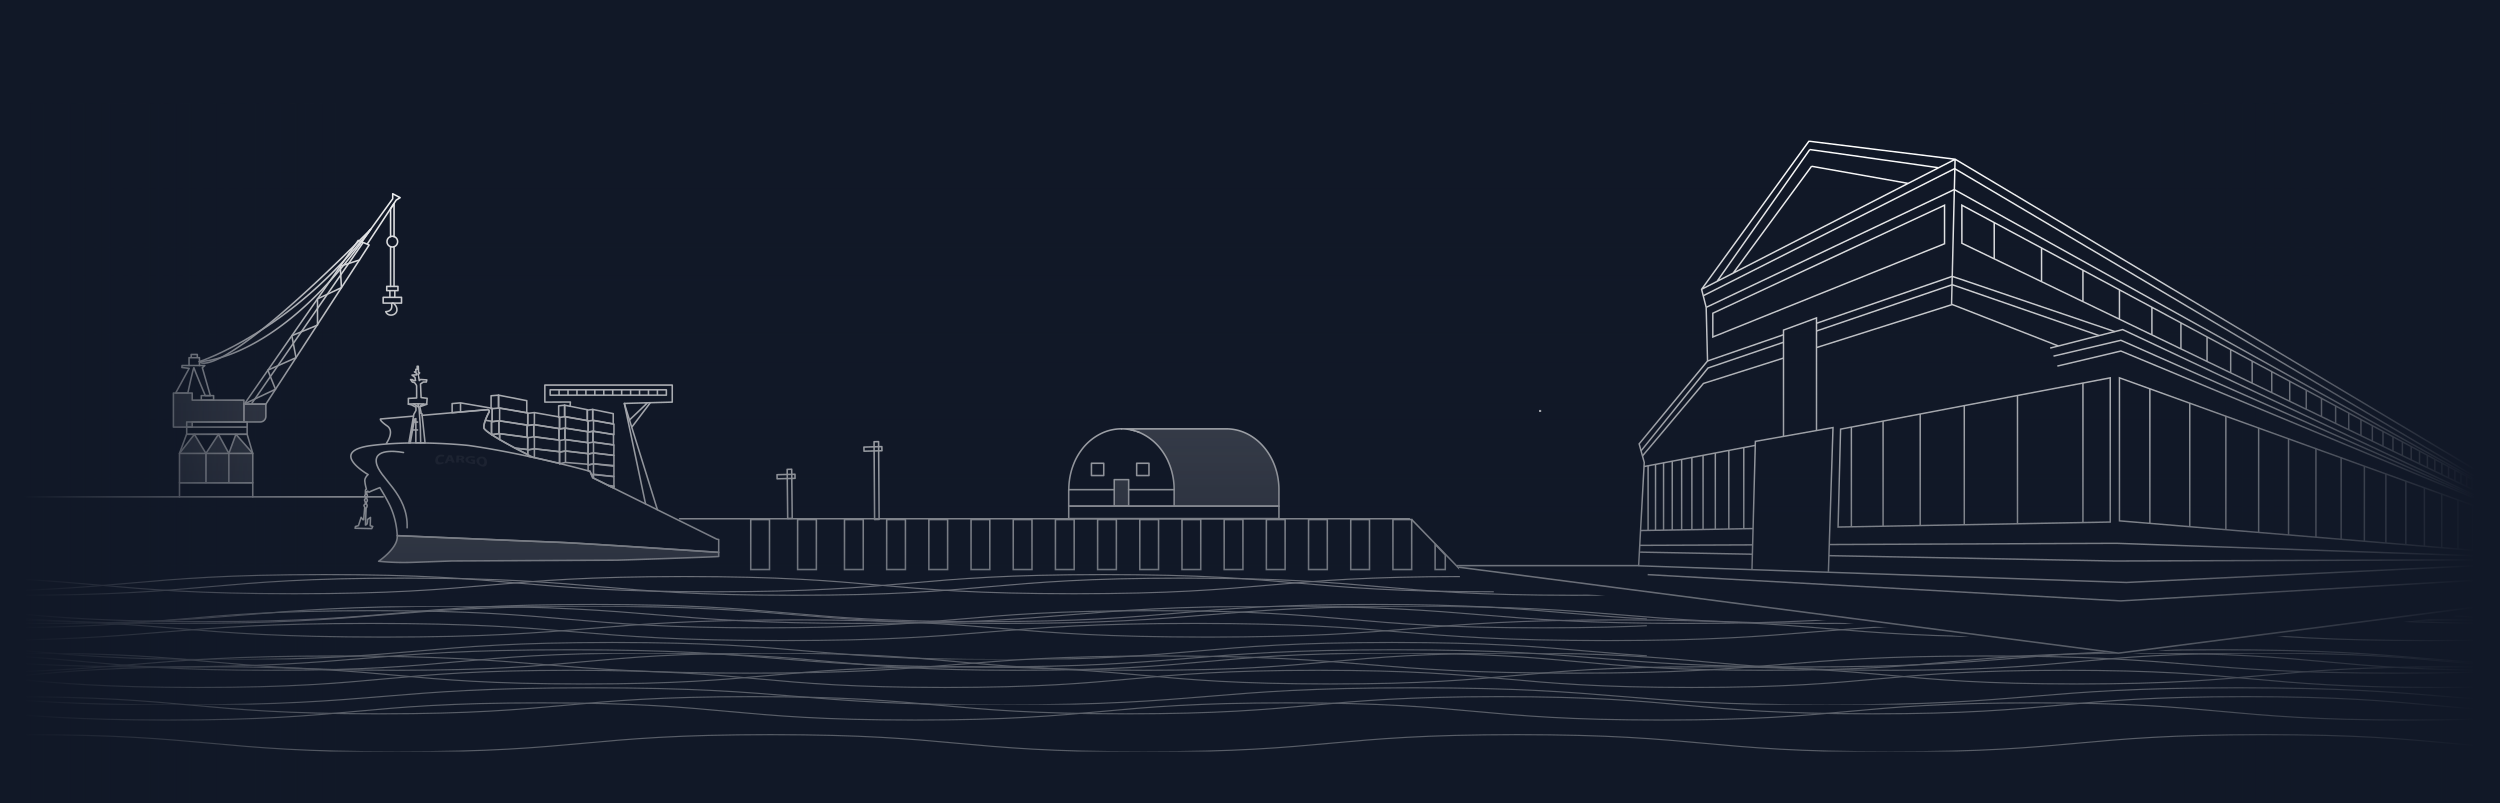 <svg viewBox="0 0 1600 514" fill="none" xmlns="http://www.w3.org/2000/svg">
  <rect x="0" y="0" width="1600" height="514" fill="#808080" stroke="none"/>
  <g clip-path="url(#a)">
    <path fill="#111827" d="M-211.027 0h2022.05v672.918h-2022.05z" />
    <path d="M245.211 318H-18.926" stroke="#fff" stroke-width="1.017" stroke-linecap="round" stroke-linejoin="round" />
    <path d="M258.24 289.615s-18.717-3.898-17.414 6.2c1.303 10.098 20.602 20.059 19.732 41.963M358.478 296.675l-.375.08v-.172l.375.092ZM261.653 283.453h.929l2.704-15.255.848-.304v15.559h5.898l-2.012-18.734-.744-.31.179-.636-.773-3.404 4.406-1.616.282-3.84-3.863-.481-.387-8.729 1.828-1.203h1.909l.305-1.358-3.99-.281-.847.716s-.623-3.84-.542-3.914c.081-.075.772-1.026.772-1.026l-.697-.458-.156-3.766h-.721v1.949h-.836v1.639h-.905l1.597 1.049v.842l-3.142.155 1.931 1.536.156 1.352.179.619h-1.338l-.646-.642h-1.234l1.153 1.611 1.39.309 1.003 1.33.335.745.029 7.806-5.305.252v3.69l1.983.43 2.883 1.485v2.126l-1.366 2.458-2.036 11.72-1.159 6.579Z" stroke="#fff" stroke-linecap="round" stroke-linejoin="round" />
    <path d="M261.371 258.655a71.185 71.185 0 0 1 11.717.098" stroke="#fff" stroke-linecap="round" stroke-linejoin="round" />
    <path d="M264.767 258.484c.052.12 2.601 1.782 2.601 1.782M270.822 258.558c-.075 0-1.805 1.221-1.805 1.221M267.5 258.455l.721 3.192.796 11.21.207 10.597M264.946 270.124h2.283M264.046 275.172h3.183M314.996 277.872v.516l-.341-.224h-.097v-.08l-.537-.355.542.068.433.075Z" stroke="#fff" stroke-linecap="round" stroke-linejoin="round" />
    <path d="M314.581 269.602v8.218l-.537-.063c-2.56-1.719-4.255-3.175-4.347-4.011-.127-1.238.317-2.98.963-4.74l3.921.596ZM294.734 257.83v5.852l-5.374.47V258.3l5.374-.47ZM314.996 261.326v8.304l-4.359-.664a47.392 47.392 0 0 1 2.375-5.273 1.042 1.042 0 0 0-.065-1.057 1.044 1.044 0 0 0-.961-.456l-17.252 1.502v-5.852l19.564 3.376.698.12ZM337.76 287.695v3.261a554.412 554.412 0 0 1-8.072-4.161h-.035l7.986.906.121-.006ZM319.77 277.47v3.829a116.981 116.981 0 0 1-4.763-2.906v-.246l4.44-.631.323-.046Z" stroke="#fff" stroke-linecap="round" stroke-linejoin="round" />
    <path d="M337.76 279.918v.229l-.092 7.565-7.951-.894h-.035c-3.252-1.719-6.764-3.639-9.918-5.479v-3.828l17.604 2.367.392.04ZM319.32 269.287v8.218l-4.324.613-.346.046-.098.017v-8.315l.444-.052 4.324-.527Z" stroke="#fff" stroke-linecap="round" stroke-linejoin="round" />
    <path d="m319.32 269.287 18.043 2.791v7.76l-18.043-2.333v-8.218Z" stroke="#fff" stroke-linecap="round" stroke-linejoin="round" />
    <path d="m319.753 269.327-4.757.579v-8.304l4.757-.482v8.207ZM319.753 261.12l18.007 3.152v7.84l-18.007-2.785v-8.207ZM319.072 261.126l-4.78.481v-8.321l4.78-.384v8.224Z" stroke="#fff" stroke-linecap="round" stroke-linejoin="round" />
    <path d="m319.072 252.902 18.06 3.53v7.732l-18.06-3.038v-8.224ZM341.999 287.213v5.645l-.767-.166-3.46-.751v-4l4.227-.728ZM358.103 289.087v7.158l-2.104-.166a775.174 775.174 0 0 0-14-3.221v-5.645l15.101 1.76 1.003.114Z" stroke="#fff" stroke-linecap="round" stroke-linejoin="round" />
    <path d="m342.004 287.242-4.244.745v-7.834l4.244-.659v7.748ZM342.004 279.494l16.099 2.2-.092 7.382-16.007-1.834v-7.748ZM341.612 279.522l-4.249.66v-7.846l4.249-.573v7.759Z" stroke="#fff" stroke-linecap="round" stroke-linejoin="round" />
    <path d="m341.612 271.763 16.134 2.533v7.347l-16.134-2.121v-7.759Z" stroke="#fff" stroke-linecap="round" stroke-linejoin="round" />
    <path d="m342.004 271.797-4.244.573v-7.835l4.244-.487v7.749ZM342.004 264.048l16.099 2.86v7.422l-16.099-2.533v-7.749ZM361.909 288.617v7.342l-3.425.722h-.006l-.375.074v-7.421l3.806-.717ZM376.393 290.337v6.797l-14.484-1.175v-7.342l14.404 1.708.08.012Z" stroke="#fff" stroke-linecap="round" stroke-linejoin="round" />
    <path d="m361.909 288.641-3.806.722v-7.422l3.806-.642v7.342ZM361.909 281.299l14.484 2.018-.08 7.009-14.404-1.685v-7.342ZM361.557 281.327l-3.811.648v-7.433l3.811-.562v7.347Z" stroke="#fff" stroke-linecap="round" stroke-linejoin="round" />
    <path d="m361.557 273.98 14.514 2.316v6.974l-14.514-1.943v-7.347Z" stroke="#fff" stroke-linecap="round" stroke-linejoin="round" />
    <path d="m361.909 274.009-3.806.567v-7.422l3.806-.487v7.342ZM361.909 266.667l14.484 2.608v7.049l-14.484-2.315v-7.342ZM361.361 266.679l-3.817.487v-7.433l3.817-.412v7.358Z" stroke="#fff" stroke-linecap="round" stroke-linejoin="round" />
    <path d="m361.361 259.321 14.525 2.911v6.952l-14.525-2.505v-7.358ZM379.824 289.878v6.975l-3.431.767v-7.049l3.431-.693ZM379.83 289.873l13.095 1.593v6.47l-13.095-1.089v-6.974Z" stroke="#fff" stroke-linecap="round" stroke-linejoin="round" />
    <path d="m379.83 289.901-3.437.693v-7.043l3.437-.631v6.981ZM379.83 282.92l13.095 1.863-.069 6.671-13.026-1.553v-6.981ZM379.513 282.955l-3.442.625v-7.049l3.442-.562v6.986Z" stroke="#fff" stroke-linecap="round" stroke-linejoin="round" />
    <path d="m379.513 275.969 13.124 2.132v6.642l-13.124-1.788v-6.986Z" stroke="#fff" stroke-linecap="round" stroke-linejoin="round" />
    <path d="m379.83 275.998-3.437.556v-7.043l3.437-.488v6.975ZM379.83 269.023l13.095 2.396v6.705l-13.095-2.126v-6.975ZM379.334 269.035l-3.448.487v-7.055l3.448-.418v6.986Z" stroke="#fff" stroke-linecap="round" stroke-linejoin="round" />
    <path d="m379.334 262.049 13.135 2.664v6.62l-13.135-2.298v-6.986ZM379.824 296.813v6.975l-1.153.258-.121-.293-.905-2.143h-.173l-.577-.161-.19-.051-.323-.086v-3.748l3.442-.751ZM379.83 296.818l13.095 1.588v6.476l-13.095-1.089v-6.975Z" stroke="#fff" stroke-linecap="round" stroke-linejoin="round" />
    <path d="M379.83 303.495v2.464l-.427-.212-.715-1.696-.126-.298 1.268-.258ZM392.925 305.088v6.47l-2.128-.177-1.412-.699-9.555-4.723v-2.464l7.646.934 5.449.659Z" stroke="#fff" stroke-linecap="round" stroke-linejoin="round" />
    <path d="M392.925 311.112v1.324l-2.128-1.055-1.413-.699 3.541.43Z" stroke="#fff" stroke-linecap="round" stroke-linejoin="round" />
    <path opacity=".29" d="M459.973 353.515v2.625c0 .252-64.482 2.367-65.001 2.367l-105.941.516s-13.672.51-25.371.894a164.829 164.829 0 0 1-21.335-.705s11.965-8.098 11.896-15.571v-.826c8.511.361 87.166 3.674 102.21 4.224 15.234.539 96.398 5.995 103.542 6.476Z" fill="#fff" />
    <path d="M459.973 353.515v2.625c0 .252-64.482 2.367-65.001 2.367l-105.941.516s-13.672.51-25.371.894a164.829 164.829 0 0 1-21.335-.705s11.965-8.098 11.896-15.571v-.826c8.511.361 87.166 3.674 102.21 4.224 15.234.539 96.398 5.995 103.542 6.476Z" stroke="#fff" stroke-linecap="round" stroke-linejoin="round" />
    <path d="M459.968 345.285v8.23c-7.139-.481-88.32-5.943-103.531-6.499-15.044-.544-93.7-3.863-102.216-4.224a51.008 51.008 0 0 0-3.921-17.537c-1.788-4.418-7.208-13.181-7.208-13.181s-5.766 2.258-6.527 2.74c-.761.481-1.153-.505-1.153-.505l-.577.287-.127 1.782a.675.675 0 0 1 .386.671 1.03 1.03 0 0 1-.311.745l-.144 1.203c.266.347.425.763.455 1.198a1.554 1.554 0 0 1-.651 1.226l.075 1.181c.277.321.439.724.461 1.146a3.265 3.265 0 0 1-.68 1.513l-.433 10.746c.347-.078.659-.263.894-.527.484-.482.484-3.032.484-3.032l1.863-1.272-.161 5.301 1.608.452-.674 1.393-10.627-.241.23-1.106 1.932-.573 1.695-5.29 1.153 1.491h.467l.71-7.932-.404-.785c-.404-.785.727-1.232.727-1.232v-1.605a1.99 1.99 0 0 1-.45-.974c-.069-.574.64-.935.64-.935v-1.146s-.323 0-.484-.475c-.162-.476.438-.98.438-.98a15.483 15.483 0 0 1 0-2.774.83.83 0 0 1 .628-.688 27.306 27.306 0 0 1-1.066-5.255c-.127-2.241 2.133-4.104 2.133-4.104s-26.374-14.963 2.353-18.614c2.958-.378 5.973-.676 8.989-.911 6.74-.522 13.504-.711 19.853-.711 18.365 0 33.155 1.622 33.155 1.622 12.945 1.851 26.074 4.356 37.768 6.877l.876.189c.871.184 1.73.373 2.584.573l.772.167h.104l2.26.504 4.037.917.882.201.871.2.859.201 1.361.321.34.08 1.487.349 1.782.425 2.105.504.375.097a684.701 684.701 0 0 1 17.909 4.585l.323.086.19.052.577.16h.138l.9 2.144.127.292.715 1.719.421.212 3.379 1.674 6.175 3.054 1.413.699 2.128 1.055 65.883 32.592 1.275.252ZM270.141 265.831l41.845-3.651a1.06 1.06 0 0 1 .961.456 1.042 1.042 0 0 1 .065 1.057c-1.332 2.568-3.627 7.45-3.344 10.041.386 3.656 31.564 18.958 31.564 18.958M246.984 284.17s5.997-7.932.779-11.588c-5.218-3.657-4.25-4.43-4.25-4.43l21.104-1.84" stroke="#fff" stroke-linecap="round" stroke-linejoin="round" />
    <g opacity=".29" fill="#fff">
      <path opacity=".29" d="M283.888 296.538a7.698 7.698 0 0 1-1.823.573c-2.421.573-3.575-.533-3.459-2.573.109-2.436 1.88-3.668 4.001-3.519a5.132 5.132 0 0 1 1.73.326l-.38.986a4.034 4.034 0 0 0-1.321-.212 2.158 2.158 0 0 0-1.653.553 2.142 2.142 0 0 0-.517.722c-.119.274-.179.57-.177.868-.069 1.313.715 1.949 2.128 1.72a6.61 6.61 0 0 0 1.338-.379c.011.31.069.619.133.935ZM286.759 295.013c-.196.442-.392.883-.577 1.341-.576.069-1.107.144-1.655.23.831-1.903 1.661-3.64 2.48-5.267l2.076.092c.628 1.593 1.263 3.1 1.914 4.584-.576 0-1.153.029-1.73.086-.161-.389-.317-.773-.473-1.146-.68.004-1.358.031-2.035.08Zm1.839-.905c-.121-.333-.247-.665-.374-1.003-.127-.338-.208-.642-.294-.928-.127.28-.254.647-.387.934l-.484 1.048 1.539-.051ZM292.179 291.609a20.183 20.183 0 0 1 2.116 0 5.298 5.298 0 0 1 2.249.447 1 1 0 0 1 .606.94c0 .573-.675.894-1.286.997a1.323 1.323 0 0 1 .905.865c.149.435.325.859.525 1.273a39.208 39.208 0 0 0-1.638-.121 4.01 4.01 0 0 1-.45-1.031c-.161-.573-.461-.711-1.107-.739h-.484c0 .573-.058 1.146-.092 1.719h-1.592c.081-1.456.162-2.9.248-4.35Zm1.471 1.937h.628c.796 0 1.28-.189 1.297-.573.018-.384-.415-.619-1.153-.653a6.67 6.67 0 0 0-.721 0c-.005.43-.028.825-.051 1.226ZM304.006 296.968a12.57 12.57 0 0 1-2.341-.178 6.847 6.847 0 0 1-2.837-1.026 1.97 1.97 0 0 1-.934-1.719c.069-1.45 1.793-2.201 4.093-2.103.658.012 1.31.126 1.932.338-.115.298-.236.573-.357.888a4.98 4.98 0 0 0-1.626-.338c-1.321-.092-2.336.327-2.37 1.301-.035.974.859 1.57 2.156 1.776.258.052.522.069.784.052 0-.338 0-.676.029-1.014l-1.078-.138v-.831c.871.092 1.73.189 2.606.292 0 .917-.029 1.811-.057 2.7ZM311.64 295.919c-.116 2.338-1.505 3.169-3.5 2.487-1.995-.682-3.2-2.103-3.154-3.576.046-1.473 1.424-2.648 3.494-2.59 2.07.057 3.258 1.713 3.16 3.679Zm-4.988-.854a2.201 2.201 0 0 0 1.609 2.292c1.049.298 1.684-.458 1.73-1.719.052-1.175-.508-2.229-1.597-2.292-1.09-.063-1.707.642-1.742 1.719Z" />
    </g>
    <path d="m413.129 322.43-13.562-64.239 30.671-.842v-10.906h-81.534v10.906l16.347-.052-.184 2.728M414.369 257.83l-11.503 10.952" stroke="#fff" stroke-linecap="round" stroke-linejoin="round" />
    <path d="M426.467 249.469h-74.372v3.438h74.372v-3.438ZM357.815 249.469v3.432M363.535 249.469v3.432M369.255 249.469v3.432M374.975 249.469v3.432M380.695 249.469v3.432M386.415 249.469v3.432M392.141 249.469v3.432M397.861 249.469v3.432M403.581 249.469v3.432M409.301 249.469v3.432M415.021 249.469v3.432M420.741 249.469v3.432M399.568 258.192l21.173 68.01M416.185 257.733l-11.872 15.709M901.973 332h-467" stroke="#fff" stroke-linecap="round" stroke-linejoin="round" />
    <path d="m903.473 332.5 31.5 32.5" stroke="#fff" />
    <g clip-path="url(#b)" stroke="#fff" stroke-width=".945" stroke-miterlimit="10">
      <path d="m1647.03 359.046-286.14 13.731-312.17-10.659" />
      <path d="m1624.6 332.14-38.22-16.782v-13.402l-335.03-200.042-93.64-11.55-68.7 94.793 2.94 11.544.87 34.324-43.77 53.06 3.27 11.88-3.6 66.153M1251.25 102.039 1249 194.59M1240.75 107.351l-82.49-11.647M1158.26 95.704l-59.37 84.387M1251.35 101.914l-162.34 83.243M1159.41 106.405l61.82 10.961M1159.41 106.405l-50.19 68.394" />
      <path d="m1091.95 196.708 158.79-75.393 335.64 186.633" />
      <path d="m1096.2 215.663 148.3-59.675V131.33l-148.3 69.135v15.198Z" />
      <path d="m1586.38 306.535-335.42-198.616-160.76 81.283" />
      <path d="M1255.6 131.33v24.35l328.85 158.533v-6.265L1255.6 131.33ZM1276.3 165.654v-23.212M1306.59 180.262v-21.545M1333.08 193.034v-20.093M1356.45 204.297v-18.804M1377.22 214.312v-17.666M1395.8 223.265v-16.637M1412.51 231.327v-15.726M1427.63 238.614v-14.889M1441.38 245.243v-14.135M1453.92 251.29v-13.444M1465.42 256.835v-12.812M1476 261.929v-12.23M1485.76 266.638v-11.695M1494.8 270.991v-11.194M1503.19 275.036v-10.729M1511.01 278.806v-10.303M1518.3 282.323v-9.906M1525.12 285.613v-9.528M1531.51 288.691v-9.179M1537.52 291.591v-8.85M1543.17 294.313v-8.535M1548.49 296.876v-8.24M1553.53 299.303v-7.966M1558.29 301.6v-7.705M1562.8 303.773v-7.459M1567.07 305.836v-7.225M1571.13 307.79v-6.992M1575 309.661v-6.786M1578.68 311.43v-6.581M1582.19 313.123v-6.389M1312.11 222.772l46.39-11.846 227.88 107.215" />
      <path d="m1316.69 234.295 40.66-9.638 228.16 94.951" />
      <path d="m1314.23 227.92 43.12-10.132 228.57 101.046" />
      <path d="m1356.45 241.815 232.87 84.004v26.914l-232.87-19.394v-91.524ZM1176.37 337.302l174.18-3.202v-92.285l-172.58 32.83-1.6 62.657ZM1049.95 339.544l72.01-1.262M1052.18 298.577l71.08-13.526M1092.82 231.025l48.62-16.809M1353.47 212.208l-104.03-35.332-86.88 30.033M1141.44 219.042l-48.33 16.474-42.83 53.025" />
      <path d="m1343.44 214.772-94-32.556-86.88 29.622M1141.44 229.154l-51.24 16.254-39.02 46.41" />
      <path d="m1317.36 221.428-67.92-26.53-86.88 27.558M1162.56 275.529V203.46l-21.12 7.795v68.024" />
      <path d="m1170.18 365.963 2.94-92.312-49.68 8.829-2.17 81.776M985.466 262.813h.411v.41h-.411v-.41ZM1375.91 334.95v-86.115M1401.45 337.082v-79.033M1424.55 339.009v-72.624M1445.53 340.757v-66.811M1464.67 342.347v-61.491M1482.2 343.807v-56.63M1498.33 345.151v-52.155M1513.2 346.392v-48.035M1526.96 347.536V303.32M1539.73 348.599v-40.672M1551.62 349.593v-37.374M1562.71 350.519v-34.297M1573.09 351.382v-31.417M1582.8 352.191v-28.723M1333.08 334.422V245.14M1291.19 335.19v-82.084M1257.14 335.814v-76.23M1228.93 336.328v-71.376M1205.17 336.767v-67.298M1184.88 337.137v-63.808M1116.02 338.385v-51.956M1106.45 338.556v-50.31M1097.81 338.707v-48.816M1089.96 338.844v-47.459M1082.8 338.967V292.75M1076.25 339.084v-45.087M1070.23 339.187v-44.045M1064.68 339.283v-43.085M1059.54 339.372v-42.194M1054.78 339.461v-41.378M1049.52 349.024l72.16-.308M1593.13 356.003l-238.66-8.288-183.73.788M1593.13 358.286l-239.66.761-182.96-3.428M1049.69 353.356l71.83 1.344M1666.95 366.571l-309.75 18.003-302.69-16.807" />
    </g>
    <path d="M729.093 276.725c-.369-.156-.746-.297-1.122-.439M726.152 275.683a25.625 25.625 0 0 0-2.316-.582M717.719 274.455a29.118 29.118 0 0 0-6.117.646 25.71 25.71 0 0 0-2.316.582 29.34 29.34 0 0 0-2.941 1.042 34.34 34.34 0 0 0-14.663 11.904c-.341.475-.711.965-.995 1.461-.163.256-.327.511-.483.766a36.139 36.139 0 0 0-.902 1.547c-.149.262-.292.532-.441.801a38.332 38.332 0 0 0-.803 1.625 20.534 20.534 0 0 0-.71 1.674c-.234.56-.462 1.135-.668 1.717-.106.29-.213.581-.312.879a41.554 41.554 0 0 0-1.421 5.292 3.99 3.99 0 0 0-.086.419 37.306 37.306 0 0 0-.397 2.397c0 .156-.05.32-.064.476a36.872 36.872 0 0 0-.249 2.554 41.67 41.67 0 0 0-.114 3.135" stroke="#fff" stroke-linecap="round" stroke-linejoin="round" />
    <path d="M818.523 313.4v10.528h-67.065v-10.542c0-1.057-.035-2.128-.114-3.135a36.875 36.875 0 0 0-.248-2.554c0-.156 0-.319-.064-.475a37.93 37.93 0 0 0-.398-2.398 3.986 3.986 0 0 0-.085-.419 41.89 41.89 0 0 0-1.421-5.292c-.1-.298-.206-.588-.313-.879a32.668 32.668 0 0 0-.668-1.717c-.234-.567-.483-1.128-.71-1.674a38.936 38.936 0 0 0-.803-1.625c-.149-.269-.291-.539-.44-.801a37.242 37.242 0 0 0-1.386-2.313 34.698 34.698 0 0 0-.994-1.461 34.356 34.356 0 0 0-14.664-11.904c-.369-.156-.746-.297-1.122-.439a28.464 28.464 0 0 0-1.819-.603 25.71 25.71 0 0 0-2.316-.582 29.111 29.111 0 0 0-6.117-.646h67.066c18.57-.014 33.681 17.423 33.681 38.931Z" stroke="#fff" stroke-linecap="round" stroke-linejoin="round" />
    <path opacity=".25" d="M818.523 313.4v10.528h-67.065v-10.542c0-1.057-.035-2.128-.114-3.135a36.875 36.875 0 0 0-.248-2.554c0-.156 0-.319-.064-.475a37.93 37.93 0 0 0-.398-2.398 3.986 3.986 0 0 0-.085-.419 41.89 41.89 0 0 0-1.421-5.292c-.1-.298-.206-.588-.313-.879a32.668 32.668 0 0 0-.668-1.717c-.234-.567-.483-1.128-.71-1.674a38.936 38.936 0 0 0-.803-1.625c-.149-.269-.291-.539-.44-.801a37.242 37.242 0 0 0-1.386-2.313 34.698 34.698 0 0 0-.994-1.461 34.356 34.356 0 0 0-14.664-11.904c-.369-.156-.746-.297-1.122-.439a28.464 28.464 0 0 0-1.819-.603 25.71 25.71 0 0 0-2.316-.582 29.111 29.111 0 0 0-6.117-.646h67.066c18.57-.014 33.681 17.423 33.681 38.931Z" fill="#fff" />
    <path d="M722.323 313.386H751.458M751.465 323.928h-67.492v-10.542h29.15" stroke="#fff" stroke-linecap="round" stroke-linejoin="round" />
    <path d="M722.337 306.966h-9.228v16.962h9.228v-16.962Z" stroke="#fff" stroke-linecap="round" stroke-linejoin="round" />
    <path opacity=".25" d="M722.337 306.966h-9.228v16.962h9.228v-16.962Z" fill="#fff" />
    <path d="M818.523 323.928H683.981v7.973h134.542v-7.973ZM706.388 296.496h-7.865v7.852h7.865v-7.852ZM735.338 296.496h-7.864v7.852h7.864v-7.852ZM131.795 290.173v18.791H114.87v-18.791l9.541-12.215 7.384 12.215Z" stroke="#fff" stroke-linecap="round" stroke-linejoin="round" />
    <path d="M146.475 290.173v18.791h-14.68v-18.791l8.01-12.215 6.67 12.215ZM161.765 290.173v18.791h-15.29v-18.791l4.512-12.215 10.778 12.215Z" stroke="#fff" stroke-linecap="round" stroke-linejoin="round" />
    <path opacity=".25" d="M131.795 290.173v18.791H114.87v-18.791l9.541-12.215 7.384 12.215Z" fill="#fff" />
    <path opacity=".25" d="M146.475 290.173v18.791h-14.68v-18.791l8.01-12.215 6.67 12.215ZM161.765 290.173v18.791h-15.29v-18.791l4.512-12.215 10.778 12.215Z" fill="#fff" />
    <path d="M114.87 290.173h46.89l-3.591-12.215h-38.782l-4.517 12.215Z" stroke="#fff" stroke-linecap="round" stroke-linejoin="round" />
    <path d="M119.485 277.958h38.684v-4.619h-38.684v4.619ZM119.485 273.334h38.684v-3.278h-38.684v3.278ZM128.82 256.085h7.89v-2.874h-7.89v2.874Z" stroke="#fff" stroke-linecap="round" stroke-linejoin="round" />
    <path d="M119.485 251.549h3.526v4.537h33.103v13.971h-33.103v3.277h-12.038v-21.785h8.512ZM114.87 318v-9.036h46.89V318" stroke="#fff" stroke-linecap="round" stroke-linejoin="round" />
    <path d="M112.418 251.543h7.786s3.711-17.384 3.94-16.13c.229 1.254 7.247 17.794 7.247 17.794h3.215l-5.111-17.859 1.591-1.418h-14.571l-.114 1.254 4.67.573-8.653 15.786Z" stroke="#fff" stroke-linecap="round" stroke-linejoin="round" />
    <path d="M127.648 233.935v-5.017h-6.659v5.017M122.351 228.918v-2.051h3.929v2.051M156.349 258.648c.142-.414 72.926-104.787 72.926-104.787l6.97 2.928-66.093 101.859h-13.803ZM160.812 258.654l71.618-103.468M231.651 154.494l19.688-27.282V124l4.741 2.514-2.507 1.538-18.385 27.931" stroke="#fff" stroke-linecap="round" stroke-linejoin="round" />
    <path d="M127.621 231.427s58.366-18.83 109.474-84.524" stroke="#fff" stroke-linecap="round" stroke-linejoin="round" />
    <path d="M127.621 231.427s9.067 16.49 109.474-84.524" stroke="#fff" stroke-linecap="round" stroke-linejoin="round" />
    <path d="M127.621 231.427s51.184 0 109.474-84.524M166.55 270.056h-10.435v-11.402h14.042v7.793a3.608 3.608 0 0 1-3.607 3.609v0Z" stroke="#fff" stroke-linecap="round" stroke-linejoin="round" />
    <path opacity=".25" d="M119.485 251.549h3.526v4.537h33.103v13.971h-33.103v3.277h-12.038v-21.785h8.512ZM166.55 270.056h-10.435v-11.402h14.042v7.793a3.608 3.608 0 0 1-3.607 3.609Z" fill="#fff" />
    <path d="M230.065 166.305c-.141.218-12.304 4.057-12.304 4.057l.752 13.748-15.312 7.143v16.823l-16.429 6.762 2.67 14.08-18.032 7.983 4.905 12.226-20.222 9.521M252.189 183.292V157.88M249.966 157.88v25.412M252.189 151.489v-21.245l-2.223 3.277v17.968" stroke="#fff" stroke-linecap="round" stroke-linejoin="round" />
    <path d="M251.083 158.071a3.385 3.385 0 0 0 3.384-3.387 3.385 3.385 0 1 0-6.768 0 3.385 3.385 0 0 0 3.384 3.387ZM247.508 186.002h7.182v-2.71h-7.182v2.71ZM249.524 190.299h3.15v-4.297h-3.15v4.297ZM245.225 193.991h11.748v-3.692h-11.748v3.692Z" stroke="#fff" stroke-linecap="round" stroke-linejoin="round" />
    <path d="M250.674 194.88a.757.757 0 0 1 1.243-.704c1.09.938 2.245 2.405 2.098 4.325-.273 3.533-5.826 4.493-7.117.943 0 0 2.817.033 3.585-2.012.28-.821.345-1.699.191-2.552v0Z" stroke="#fff" stroke-linecap="round" stroke-linejoin="round" />
    <g clip-path="url(#c)" stroke="#fff" stroke-width=".75" stroke-miterlimit="10">
      <path d="M-343.336 426.746c119.468 0 119.468 10.99 238.935 10.99 119.468 0 119.468-10.99 238.935-10.99s119.467 10.99 238.935 10.99c119.467 0 119.467-10.99 238.948-10.99 119.48 0 119.467 10.99 238.935 10.99 119.467 0 119.467-10.99 238.938-10.99 119.46 0 119.46 10.99 238.93 10.99 119.47 0 119.47-10.99 238.94-10.99 119.46 0 119.46 10.99 238.93 10.99" />
      <path d="M-589.964 428.991c119.468 0 119.468 10.983 238.935 10.983s119.468-10.983 238.935-10.983 119.467 10.983 238.935 10.983c119.467 0 119.467-10.983 238.935-10.983 119.467 0 119.467 10.983 238.934 10.983 119.468 0 119.481-10.983 238.948-10.983 119.468 0 119.468 10.983 238.922 10.983 119.45 0 119.47-10.983 238.93-10.983 119.47 0 119.49 10.983 238.95 10.983 119.47 0 119.47-10.983 238.94-10.983M-462.685 418c119.467 0 119.467 10.991 238.934 10.991 119.468 0 119.468-10.991 238.935-10.991 119.468 0 119.468 10.991 238.935 10.991S373.587 418 493.054 418s119.467 10.991 238.935 10.991c119.467 0 119.467-10.991 238.935-10.991 119.466 0 119.466 10.991 238.936 10.991 119.47 0 119.47-10.991 238.93-10.991 119.47 0 119.47 10.991 238.95 10.991 119.48 0 119.47-10.991 238.94-10.991" />
      <path d="M-543.15 418c119.467 0 119.467 10.991 238.935 10.991 119.467 0 119.467-10.991 238.934-10.991 119.468 0 119.468 10.991 238.935 10.991 119.468 0 119.468-10.991 238.935-10.991s119.467 10.991 238.935 10.991c119.467 0 119.467-10.991 238.935-10.991 119.471 0 119.471 10.991 238.931 10.991 119.47 0 119.47-10.991 238.94-10.991s119.47 10.991 238.93 10.991c119.47 0 119.47-10.991 238.94-10.991M-474.277 445.86c119.467 0 119.467 10.991 238.934 10.991 119.468 0 119.468-10.991 238.935-10.991s119.468 10.991 238.935 10.991 119.467-10.991 238.935-10.991c119.467 0 119.467 10.991 238.935 10.991 119.467 0 119.48-10.991 238.947-10.991 119.466 0 119.466 10.991 238.926 10.991 119.45 0 119.46-10.991 238.93-10.991 119.47 0 119.48 10.991 238.95 10.991 119.47 0 119.47-10.991 238.93-10.991" />
      <path d="M-609.027 449.829c119.468 0 119.468 10.991 238.935 10.991 119.468 0 119.468-10.991 238.935-10.991s119.468 10.991 238.935 10.991 119.467-10.991 238.935-10.991c119.467 0 119.467 10.991 238.934 10.991 119.468 0 119.468-10.991 238.948-10.991 119.481 0 119.455 10.991 238.925 10.991 119.46 0 119.46-10.991 238.93-10.991 119.47 0 119.47 10.991 238.95 10.991 119.48 0 119.47-10.991 238.93-10.991M-462.685 470.188c119.467 0 119.467 10.991 238.934 10.991 119.468 0 119.468-10.991 238.935-10.991 119.468 0 119.468 10.991 238.935 10.991s119.468-10.991 238.935-10.991 119.467 10.991 238.935 10.991c119.467 0 119.467-10.991 238.935-10.991 119.466 0 119.466 10.991 238.936 10.991 119.47 0 119.47-10.991 238.93-10.991 119.47 0 119.47 10.991 238.95 10.991 119.48 0 119.47-10.991 238.94-10.991" />
    </g>
    <g clip-path="url(#d)" stroke="#fff" stroke-width=".75" stroke-miterlimit="10">
      <path d="M-545.734 396.746c131.878 0 131.878 10.99 263.756 10.99s131.878-10.99 263.756-10.99c131.879 0 131.878 10.99 263.757 10.99 131.878 0 131.878-10.99 263.771-10.99 131.892 0 131.878 10.99 263.756 10.99s131.878-10.99 263.758-10.99 131.88 10.99 263.75 10.99c131.88 0 131.88-10.99 263.76-10.99s131.88 10.99 263.76 10.99" />
      <path d="M-817.983 398.991c131.878 0 131.878 10.983 263.756 10.983s131.878-10.983 263.757-10.983c131.878 0 131.878 10.983 263.756 10.983s131.878-10.983 263.756-10.983c131.879 0 131.878 10.983 263.757 10.983 131.878 0 131.892-10.983 263.771-10.983 131.878 0 131.878 10.983 263.74 10.983 131.87 0 131.88-10.983 263.76-10.983s131.89 10.983 263.77 10.983 131.88-10.983 263.76-10.983M-677.483 388c131.879 0 131.878 10.991 263.757 10.991 131.878 0 131.878-10.991 263.756-10.991s131.878 10.991 263.756 10.991c131.879 0 131.879-10.991 263.757-10.991 131.878 0 131.878 10.991 263.756 10.991 131.879 0 131.879-10.991 263.757-10.991 131.874 0 131.874 10.991 263.754 10.991 131.88 0 131.88-10.991 263.76-10.991s131.88 10.991 263.77 10.991S1828.22 388 1960.1 388" />
      <path d="M-766.306 388c131.878 0 131.878 10.991 263.756 10.991S-370.672 388-238.794 388s131.878 10.991 263.756 10.991C156.841 398.991 156.841 388 288.72 388c131.878 0 131.878 10.991 263.756 10.991 131.879 0 131.879-10.991 263.757-10.991 131.878 0 131.878 10.991 263.758 10.991S1211.87 388 1343.74 388c131.88 0 131.88 10.991 263.76 10.991S1739.38 388 1871.26 388M-690.279 415.86c131.878 0 131.878 10.991 263.756 10.991 131.879 0 131.878-10.991 263.757-10.991 131.878 0 131.878 10.991 263.756 10.991s131.878-10.991 263.756-10.991 131.879 10.991 263.757 10.991c131.878 0 131.892-10.991 263.771-10.991 131.876 0 131.876 10.991 263.746 10.991 131.86 0 131.87-10.991 263.75-10.991s131.89 10.991 263.77 10.991 131.88-10.991 263.76-10.991" />
      <path d="M-839.027 419.829c131.879 0 131.879 10.991 263.757 10.991 131.878 0 131.878-10.991 263.756-10.991s131.878 10.991 263.757 10.991c131.878 0 131.878-10.991 263.756-10.991s131.878 10.991 263.756 10.991c131.879 0 131.878-10.991 263.771-10.991 131.893 0 131.864 10.991 263.744 10.991 131.88 0 131.88-10.991 263.75-10.991 131.88 0 131.88 10.991 263.78 10.991 131.89 0 131.87-10.991 263.75-10.991M-677.483 440.188c131.879 0 131.878 10.991 263.757 10.991 131.878 0 131.878-10.991 263.756-10.991s131.878 10.991 263.756 10.991c131.879 0 131.879-10.991 263.757-10.991 131.878 0 131.878 10.991 263.756 10.991 131.879 0 131.879-10.991 263.757-10.991 131.874 0 131.874 10.991 263.754 10.991 131.88 0 131.88-10.991 263.76-10.991s131.88 10.991 263.77 10.991 131.88-10.991 263.76-10.991" />
    </g>
    <g clip-path="url(#e)" stroke="#fff" stroke-width=".75" stroke-miterlimit="10">
      <path d="M-1289.58 367.746c124.76 0 124.76 10.99 249.52 10.99 124.751 0 124.751-10.99 249.507-10.99 124.755 0 124.755 10.99 249.511 10.99 124.755 0 124.755-10.99 249.524-10.99 124.77 0 124.756 10.99 249.511 10.99 124.756 0 124.756-10.99 249.511-10.99 124.756 0 124.756 10.99 249.511 10.99 124.756 0 124.756-10.99 249.511-10.99 124.756 0 124.756 10.99 249.511 10.99" />
      <path d="M-1238.12 369.991c124.76 0 124.76 10.983 249.511 10.983 124.755 0 124.756-10.983 249.511-10.983 124.756 0 124.755 10.983 249.511 10.983 124.755 0 124.755-10.983 249.511-10.983 124.755 0 124.755 10.983 249.51 10.983 124.756 0 124.77-10.983 249.526-10.983 124.755 0 124.755 10.983 249.497 10.983 124.742 0 124.755-10.983 249.511-10.983 124.755 0 124.769 10.983 249.522 10.983 124.76 0 124.76-10.983 249.51-10.983" />
      <path d="M-1558.23 369c124.75 0 124.75 10.991 249.51 10.991 124.75 0 124.75-10.991 249.51-10.991 124.753 0 124.753 10.991 249.509 10.991 124.755 0 124.755-10.991 249.511-10.991 124.755 0 124.755 10.991 249.511 10.991 124.755 0 124.755-10.991 249.51-10.991 124.756 0 124.756 10.991 249.512 10.991 124.755 0 124.755-10.991 249.511-10.991 124.755 0 124.755 10.991 249.511 10.991C812.12 379.991 812.12 369 936.876 369M-1117.31 386.86c124.752 0 124.753 10.991 249.508 10.991 124.756 0 124.755-10.991 249.511-10.991 124.755 0 124.755 10.991 249.511 10.991 124.755 0 124.755-10.991 249.511-10.991 124.755 0 124.755 10.991 249.511 10.991 124.755 0 124.769-10.991 249.524-10.991 124.756 0 124.756 10.991 249.497 10.991 124.742 0 124.756-10.991 249.511-10.991 124.756 0 124.766 10.991 249.526 10.991 124.75 0 124.75-10.991 249.51-10.991" />
      <path d="M-1258.03 390.829c124.76 0 124.76 10.991 249.51 10.991 124.76 0 124.76-10.991 249.515-10.991 124.756 0 124.756 10.991 249.511 10.991 124.756 0 124.756-10.991 249.511-10.991s124.756 10.991 249.511 10.991c124.756 0 124.755-10.991 249.525-10.991 124.769 0 124.741 10.991 249.497 10.991 124.755 0 124.755-10.991 249.511-10.991 124.755 0 124.755 10.991 249.524 10.991 124.765 0 124.755-10.991 249.515-10.991M-1105.21 411.188c124.758 0 124.758 10.991 249.513 10.991 124.756 0 124.756-10.991 249.511-10.991 124.756 0 124.756 10.991 249.511 10.991 124.756 0 124.756-10.991 249.511-10.991 124.756 0 124.756 10.991 249.511 10.991 124.756 0 124.756-10.991 249.511-10.991 124.756 0 124.756 10.991 249.511 10.991s124.755-10.991 249.511-10.991c124.76 0 124.76 10.991 249.52 10.991 124.77 0 124.76-10.991 249.52-10.991" />
    </g>
    <path d="m1360.79 419-426.22-48-1-9 425.22 25 256.13-16v18l-254.13 30Z" fill="#111827" />
    <path d="m933.57 363 422.22 55 326.17-42M540.473 332.5h12v32h-12zM510.473 332.5h12v32h-12zM480.473 332.5h12v32h-12zM567.473 332.5h12v32h-12zM594.473 332.5h12v32h-12zM621.473 332.5h12v32h-12zM648.473 332.5h12v32h-12zM675.473 332.5h12v32h-12zM702.473 332.5h12v32h-12zM729.473 332.5h12v32h-12zM756.473 332.5h12v32h-12zM783.473 332.5h12v32h-12zM810.473 332.5h12v32h-12zM837.473 332.5h12v32h-12zM864.473 332.5h12v32h-12zM891.473 332.5h12v32h-12zM924.973 355.198v9.302h-6.5v-16.236l6.5 6.934Z" stroke="#fff" />
    <path d="m504.124 331.829 2.894-.076-.336-31.434-2.894.076.336 31.434Z" stroke="#fff" stroke-linecap="round" stroke-linejoin="round" />
    <path d="m497.289 303.816 11.481-.298.068 2.631-11.481.298-.068-2.631ZM559.738 332.512l2.895-.076-.337-49.799-2.894.075.336 49.8Z" stroke="#fff" stroke-linecap="round" stroke-linejoin="round" />
    <path d="m552.906 286.131 11.481-.298.068 2.631-11.48.298-.069-2.631Z" stroke="#fff" stroke-linecap="round" stroke-linejoin="round" />
    <path d="M1048.97 362H932.473" stroke="#fff" />
    <path fill="url(#f)" fill-opacity=".7" d="M.973 80h1598v435H.973z" />
    <path fill="url(#g)" d="M1359 66h400v447h-400z" />
    <path transform="matrix(-1 0 0 1 240 66)" fill="url(#h)" d="M0 0h400v447H0z" />
  </g>
  <defs>
    <clipPath id="a">
      <path fill="#fff" transform="translate(-211.027)" d="M0 0h2022.05v672.918H0z" />
    </clipPath>
    <clipPath id="b">
      <path fill="#fff" transform="matrix(-1 0 0 1 1758.38 90)" d="M0 0h814.405v462H0z" />
    </clipPath>
    <clipPath id="c">
      <path fill="#fff" transform="translate(-609.027 418)" d="M0 0h2214v63H0z" />
    </clipPath>
    <clipPath id="d">
      <path fill="#fff" transform="translate(-839.027 388)" d="M0 0h2444v63H0z" />
    </clipPath>
    <clipPath id="e">
      <path fill="#fff" transform="translate(-1258.03 359)" d="M0 0h2312v63H0z" />
    </clipPath>
    <linearGradient id="f" x1="799.973" y1="80" x2="799.973" y2="515" gradientUnits="userSpaceOnUse">
      <stop offset=".031" stop-color="#111827" stop-opacity="0" />
      <stop offset=".745" stop-color="#111827" />
    </linearGradient>
    <linearGradient id="g" x1="1367.83" y1="289.5" x2="1759" y2="289.5" gradientUnits="userSpaceOnUse">
      <stop offset=".031" stop-color="#111827" stop-opacity="0" />
      <stop offset=".552" stop-color="#111827" />
    </linearGradient>
    <linearGradient id="h" x1="8.833" y1="223.5" x2="400" y2="223.5" gradientUnits="userSpaceOnUse">
      <stop offset=".031" stop-color="#111827" stop-opacity="0" />
      <stop offset=".552" stop-color="#111827" />
    </linearGradient>
  </defs>
</svg>